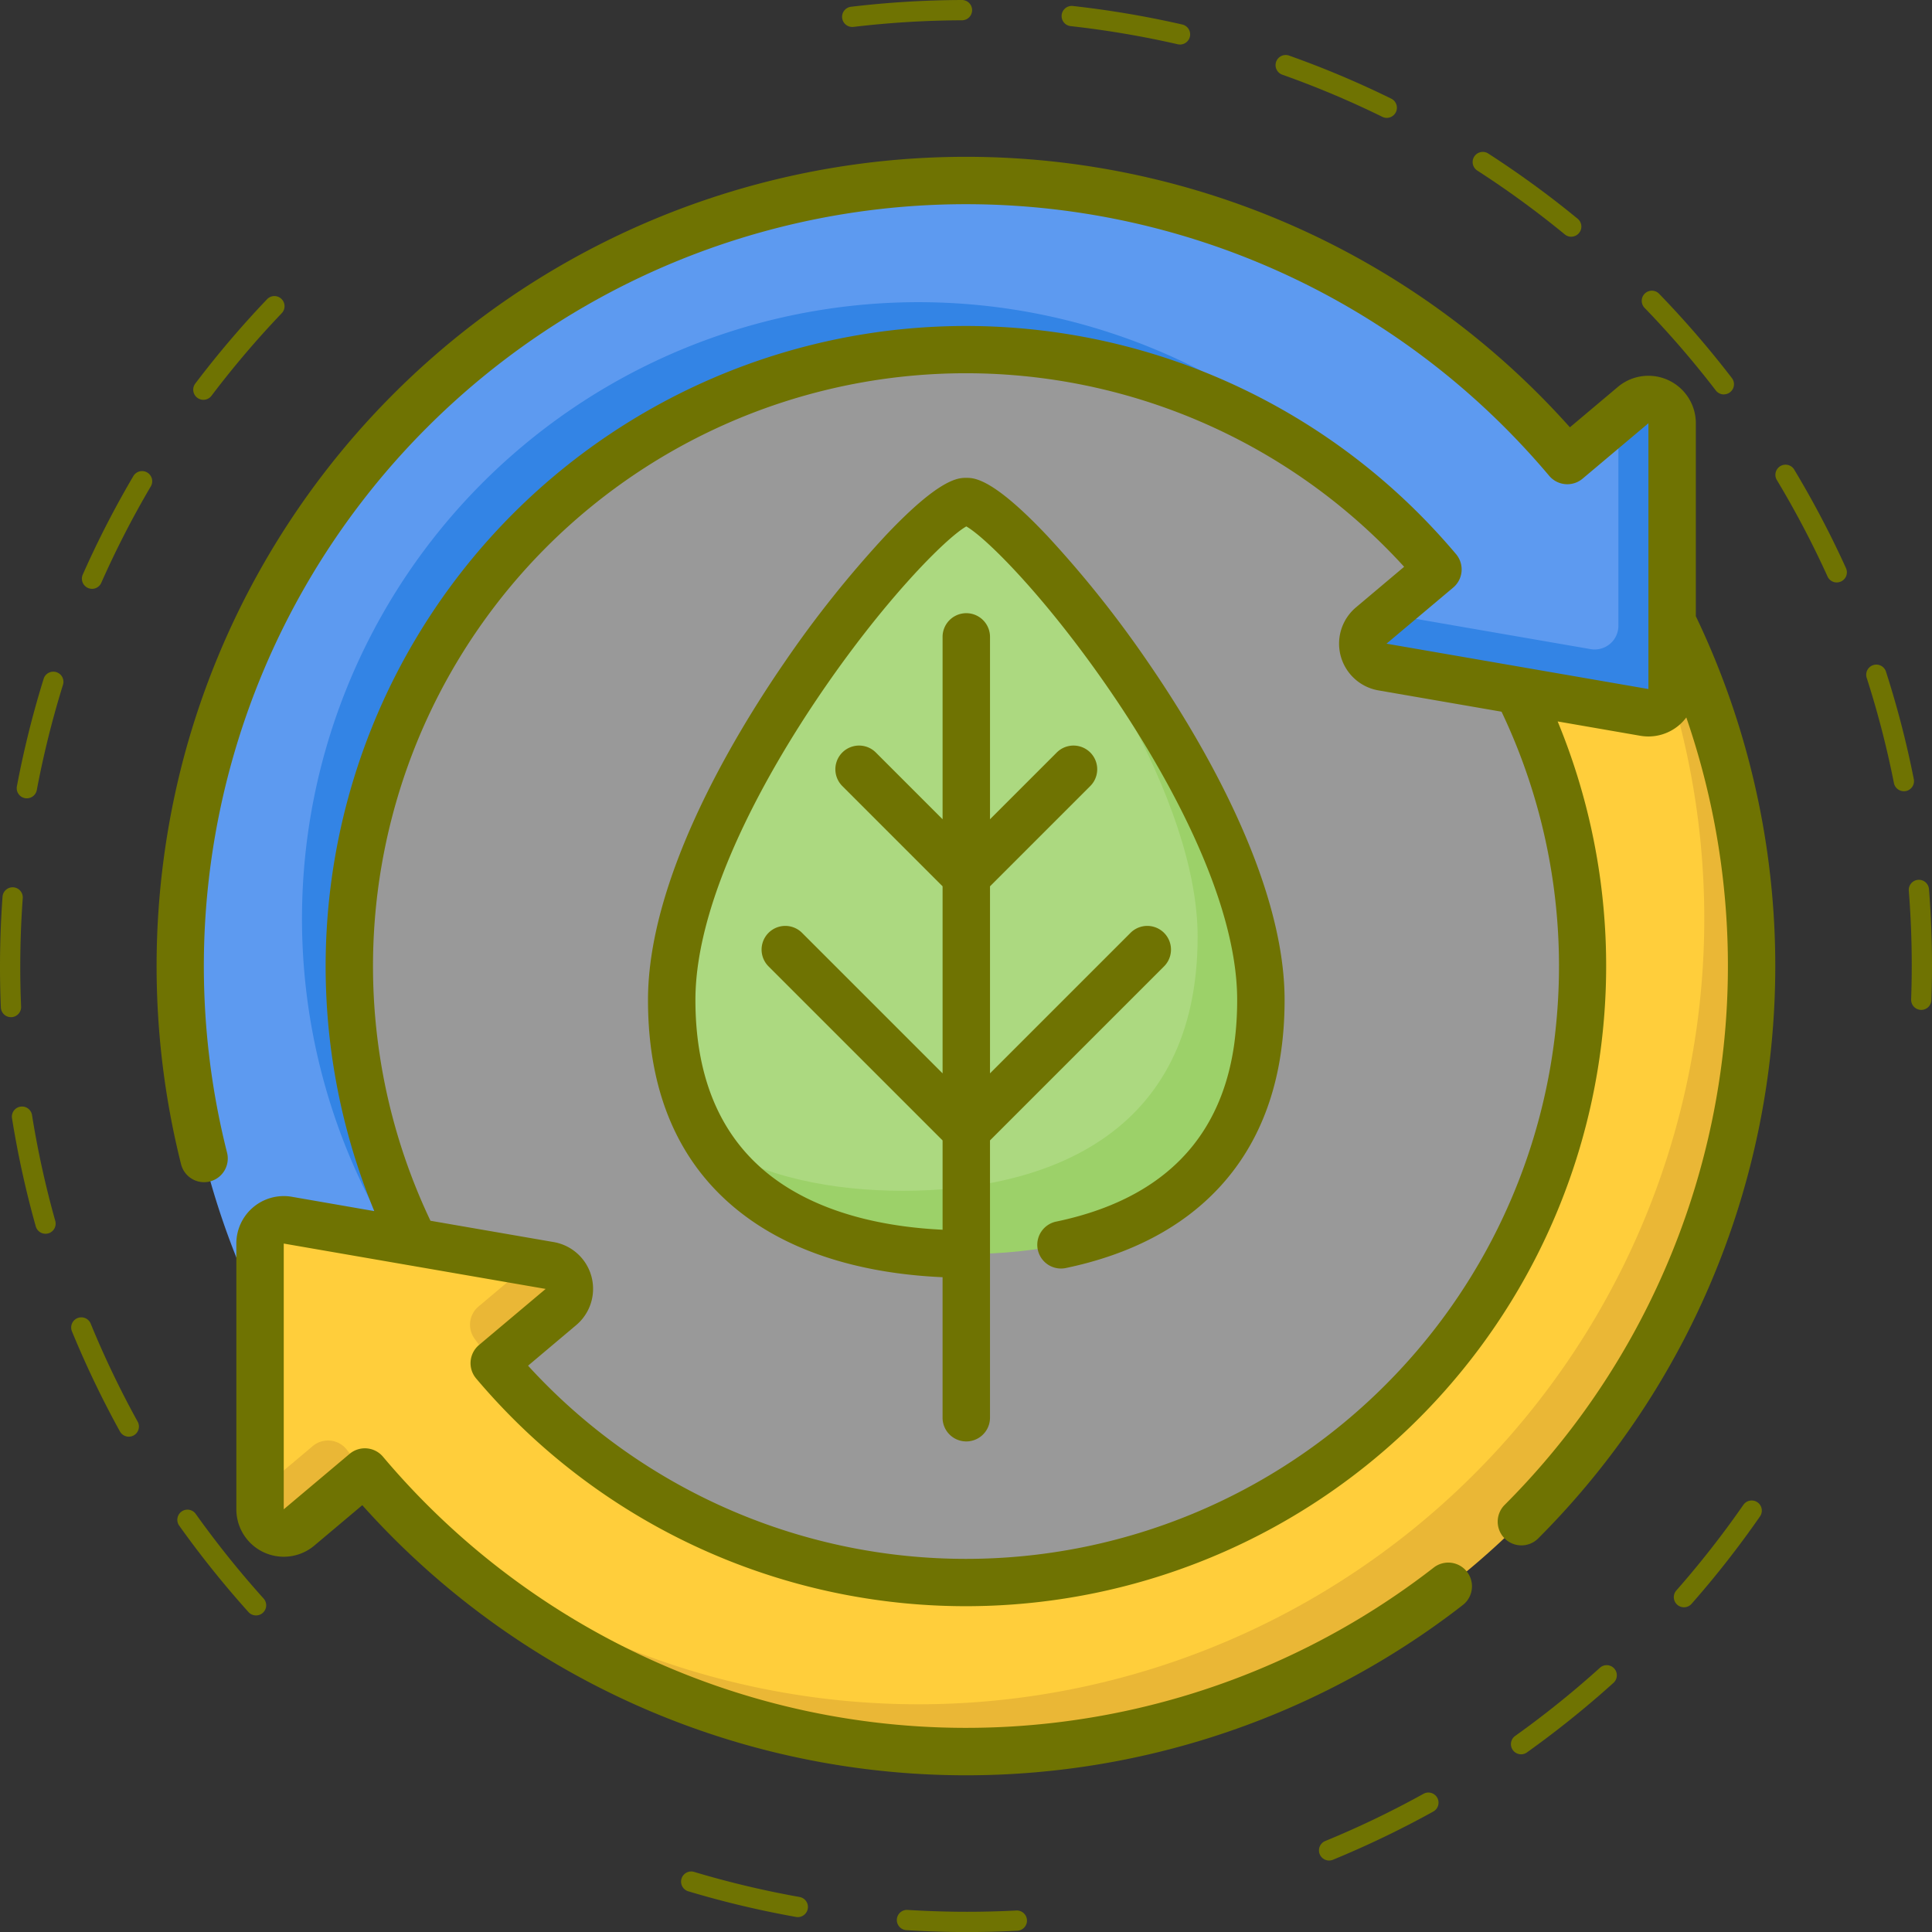 <svg xmlns="http://www.w3.org/2000/svg" width="161.854" height="161.858" viewBox="0 0 161.854 161.858">
  <rect x="0" y="0" width="161.854" height="161.858" fill="#333333" stroke="none"/>
  <g id="Grupo_61121" data-name="Grupo 61121" transform="translate(-908.781 -750.386)">
    <g id="Grupo_57997" data-name="Grupo 57997">
      <path id="Trazado_116716" data-name="Trazado 116716" d="M1069.735,834.99h-.031a.848.848,0,0,1-.817-.878h0c.034-.949.051-1.91.051-2.856,0-2.078-.083-4.181-.247-6.249a.848.848,0,1,1,1.691-.134c.168,2.112.253,4.26.253,6.383,0,.967-.017,1.948-.052,2.917A.849.849,0,0,1,1069.735,834.99Zm-1.458-18.319a.85.85,0,0,1-.832-.684,78.95,78.95,0,0,0-2.281-8.815.848.848,0,0,1,1.615-.519,80.536,80.536,0,0,1,2.331,9.005.848.848,0,0,1-.667,1A.835.835,0,0,1,1068.277,816.671Zm-5.621-17.49a.849.849,0,0,1-.773-.5,79.769,79.769,0,0,0-4.233-8.059.849.849,0,1,1,1.43-.916c.009.014.017.028.025.042a81.279,81.279,0,0,1,4.323,8.231.848.848,0,0,1-.772,1.2Zm-9.459-15.752a.846.846,0,0,1-.673-.332,80.361,80.361,0,0,0-5.95-6.9.849.849,0,1,1,1.186-1.216l.034.036a82.019,82.019,0,0,1,6.076,7.042.848.848,0,0,1-.673,1.365Zm-12.782-13.21a.852.852,0,0,1-.538-.192,79.591,79.591,0,0,0-7.36-5.368.849.849,0,0,1,.92-1.426,81.31,81.31,0,0,1,7.517,5.482.848.848,0,0,1-.539,1.5Zm-15.453-9.957a.836.836,0,0,1-.374-.088,78.78,78.78,0,0,0-8.4-3.538.849.849,0,0,1,.567-1.6,80.406,80.406,0,0,1,8.577,3.614.849.849,0,0,1-.375,1.611Zm-17.322-6.146a.869.869,0,0,1-.19-.021,79.983,79.983,0,0,0-8.978-1.521.848.848,0,0,1,.188-1.686,81.7,81.7,0,0,1,9.169,1.552.849.849,0,0,1-.189,1.676Zm-27.456-1.473a.848.848,0,0,1-.1-1.691,80.743,80.743,0,0,1,9.286-.566h0a.85.85,0,0,1,0,1.7,79.152,79.152,0,0,0-9.091.554c-.031,0-.063.005-.095.005Z" fill="#6f7302"/>
    </g>
    <g id="Grupo_57998" data-name="Grupo 57998">
      <path id="Trazado_116717" data-name="Trazado 116717" d="M930.229,885.719a.848.848,0,0,1-.631-.281,81.968,81.968,0,0,1-5.817-7.259.849.849,0,0,1,1.383-.984,80.407,80.407,0,0,0,5.7,7.108.849.849,0,0,1-.63,1.416Zm-10.657-14.974a.851.851,0,0,1-.744-.439,81.593,81.593,0,0,1-4.02-8.388.848.848,0,1,1,1.57-.644,79.5,79.5,0,0,0,3.936,8.212.849.849,0,0,1-.742,1.259Zm-6.978-17a.849.849,0,0,1-.817-.619,80.51,80.51,0,0,1-1.994-9.084.849.849,0,0,1,1.676-.267,78.975,78.975,0,0,0,1.952,8.892.849.849,0,0,1-.587,1.047.889.889,0,0,1-.23.03ZM909.7,835.6a.849.849,0,0,1-.847-.813c-.048-1.13-.072-2.278-.072-3.412,0-1.953.072-3.934.214-5.889a.849.849,0,0,1,1.693.123c-.139,1.914-.21,3.854-.21,5.766,0,1.11.024,2.234.071,3.34a.849.849,0,0,1-.812.884Zm1.331-18.334a.859.859,0,0,1-.159-.014.849.849,0,0,1-.676-.992,81.218,81.218,0,0,1,2.248-9.028.848.848,0,0,1,1.62.5,79.683,79.683,0,0,0-2.2,8.839.848.848,0,0,1-.833.694Zm5.459-17.551a.85.85,0,0,1-.776-1.192,80.706,80.706,0,0,1,4.252-8.275.849.849,0,0,1,1.462.862,79.114,79.114,0,0,0-4.162,8.1.848.848,0,0,1-.776.507Zm9.327-15.835a.849.849,0,0,1-.676-1.361,81.546,81.546,0,0,1,6.03-7.082.849.849,0,0,1,1.227,1.173,79.38,79.38,0,0,0-5.9,6.933.845.845,0,0,1-.681.336Z" fill="#6f7302"/>
    </g>
    <g id="Grupo_57999" data-name="Grupo 57999">
      <path id="Trazado_116718" data-name="Trazado 116718" d="M989.787,912.244c-1.678,0-3.386-.054-5.078-.16a.848.848,0,0,1,.106-1.693c1.656.1,3.329.155,4.972.155,1.374,0,2.765-.036,4.136-.107a.848.848,0,1,1,.089,1.694C992.612,912.207,991.19,912.244,989.787,912.244Zm-14.165-1.252a.847.847,0,0,1-.15-.013,80.977,80.977,0,0,1-9.05-2.154.849.849,0,0,1,.487-1.626,79.451,79.451,0,0,0,8.861,2.109.849.849,0,0,1-.148,1.684Z" fill="#6f7302"/>
    </g>
    <g id="Grupo_58000" data-name="Grupo 58000">
      <path id="Trazado_116719" data-name="Trazado 116719" d="M1020.127,906.252a.849.849,0,0,1-.323-1.634,79.1,79.1,0,0,0,8.209-3.943.849.849,0,1,1,.864,1.462l-.042.023a81.085,81.085,0,0,1-8.386,4.028A.845.845,0,0,1,1020.127,906.252Zm16.084-8.9a.848.848,0,0,1-.494-1.539,79.989,79.989,0,0,0,6.89-5.521l.208-.187a.848.848,0,0,1,1.137,1.259h0l-.212.191a81.467,81.467,0,0,1-7.037,5.639.836.836,0,0,1-.492.16Zm13.644-12.316a.849.849,0,0,1-.637-1.41,79.474,79.474,0,0,0,5.615-7.171.848.848,0,1,1,1.394.967h0a81.087,81.087,0,0,1-5.735,7.326A.848.848,0,0,1,1049.855,885.036Z" fill="#6f7302"/>
    </g>
    <circle id="Elipse_4200" data-name="Elipse 4200" cx="58.793" cy="58.793" r="58.793" transform="translate(930.915 772.523)" fill="#fff" opacity="0.5" style="isolation: isolate"/>
    <g id="Grupo_61131" data-name="Grupo 61131">
      <g id="Grupo_61130" data-name="Grupo 61130">
        <g id="Grupo_61128" data-name="Grupo 61128">
          <path id="Trazado_130753" data-name="Trazado 130753" d="M951.857,793.475c20.169-20.169,48.1-19.711,67.641-4.765.749.573,4.061,3.465,4.683,4.158q1.041.933,2.041,1.932a52.159,52.159,0,0,1,4.372,4.963c3.433-3.362,6.378-7.2,10.187-9.954a66.61,66.61,0,0,0-4.539-5.029,65.82,65.82,0,0,0-101.3,83.057c4.1-2.317,8.626-4.224,12.432-6.953-16.065-23.307-15.071-47.851,4.487-67.409Z" fill="#5d9af0"/>
          <path id="Trazado_130754" data-name="Trazado 130754" d="M1022.249,790.827a51.649,51.649,0,0,0-77.636,67.781l.785-.725a51.652,51.652,0,0,1,78.783-65.015q-.933-1.041-1.932-2.041Z" fill="#3384e5"/>
          <path id="Trazado_130755" data-name="Trazado 130755" d="M1042.764,792.364l-12.17,7.4a51.651,51.651,0,0,1-77.413,68.078c-.435-.436-1.877-2.014-2.981-3.268l3.071-8.438-20.379-3.526a1.987,1.987,0,0,0-2.325,1.957v20.671l.008,0,8.777-1.535q.907,1.077,1.868,2.123c28.336,27.468,68.66,25.745,93.7.707,21.876-21.877,24.379-52.759,7.846-84.172Z" fill="#ffce3b"/>
          <g id="Grupo_61127" data-name="Grupo 61127">
            <path id="Trazado_130756" data-name="Trazado 130756" d="M948.537,862.535c.129.178.26.356.391.534.194.264.686.839,1.272,1.505l5.574-4.692a1.987,1.987,0,0,0-.941-3.477l-1.562-.27-4.407,3.71A1.989,1.989,0,0,0,948.537,862.535Z" fill="#eab736"/>
            <path id="Trazado_130757" data-name="Trazado 130757" d="M937.835,871.836a1.988,1.988,0,0,0-2.849-.308l-4.411,3.713-.008,0v1.6a1.987,1.987,0,0,0,3.266,1.519l5.521-4.647Q938.574,872.781,937.835,871.836Z" fill="#eab736"/>
            <path id="Trazado_130758" data-name="Trazado 130758" d="M1042.764,792.364c-.27.332-.515.63-.725.879A65.824,65.824,0,0,1,941.22,875.829q.947,1.031,1.941,2.031a65.823,65.823,0,0,0,99.6-85.5Z" fill="#eab736"/>
          </g>
          <path id="Trazado_130759" data-name="Trazado 130759" d="M1047.207,804.208a73.5,73.5,0,0,0-2.846-18.847l-19.518,16.431c-.009.008,10.211,5.657,17.627,5.906C1045.1,807.786,1047.206,805.9,1047.207,804.208Z" fill="#5d9af0"/>
          <path id="Trazado_130760" data-name="Trazado 130760" d="M1045.6,784.32l-1.237,1.041v17.448a1.987,1.987,0,0,1-2.325,1.958l-17.193-2.975-1.211,1.023a1.985,1.985,0,0,0,.966,3.452l21.941,3.8a1.987,1.987,0,0,0,2.325-1.958V785.839a1.987,1.987,0,0,0-3.266-1.519Z" fill="#3384e5"/>
          <path id="Trazado_130761" data-name="Trazado 130761" d="M1011.762,831.187c0-11.463-10.921-28.475-20.1-37.751a4.081,4.081,0,0,0-1.931-1.032c-3.391,0-24.679,25.082-24.679,41.757a21.78,21.78,0,0,0,3.064,11.914c5.163,5.207,13.226,6.392,18.967,6.392,11.878,0,24.678-4.6,24.678-21.28Z" fill="#acd980"/>
          <path id="Trazado_130762" data-name="Trazado 130762" d="M991.663,793.435c7.391,8.53,17.45,23.965,17.45,35.429,0,16.676-12.8,21.28-24.679,21.28-5.74,0-11.7-1.076-16.318-4.069,4.5,7.1,13.286,9.366,21.616,9.366,11.879,0,24.678-4.6,24.678-21.28,0-14.672-16.477-35.848-22.747-40.726Z" fill="#9cd169"/>
        </g>
        <g id="Grupo_61129" data-name="Grupo 61129">
          <path id="Trazado_130763" data-name="Trazado 130763" d="M1050.85,801.989V785.84a3.973,3.973,0,0,0-6.531-3.04l-4.018,3.383c-.858-.96-1.746-1.9-2.654-2.808a67.822,67.822,0,0,0-113.464,30.447,68.224,68.224,0,0,0-.233,34.1,1.986,1.986,0,1,0,3.853-.969,63.8,63.8,0,0,1,16.763-60.765,63.831,63.831,0,0,1,90.271,0c1.3,1.3,2.551,2.662,3.727,4.058a1.987,1.987,0,0,0,2.8.239l5.514-4.642v22.267l-21.941-3.8,5.586-4.7a1.987,1.987,0,0,0,.24-2.8c-.99-1.175-2.045-2.323-3.135-3.414a53.645,53.645,0,0,0-87.492,58.451l-6.905-1.2a3.973,3.973,0,0,0-4.65,3.915v22.267a3.973,3.973,0,0,0,6.532,3.039l4.019-3.383c.849.949,1.727,1.878,2.626,2.776a67.844,67.844,0,0,0,89.573,5.585,1.986,1.986,0,1,0-2.443-3.133,63.874,63.874,0,0,1-84.321-5.261c-1.288-1.287-2.533-2.642-3.7-4.027a1.985,1.985,0,0,0-2.8-.238l-5.515,4.642V854.566l21.941,3.8-5.585,4.7a1.988,1.988,0,0,0-.24,2.8c.981,1.163,2.027,2.3,3.107,3.38a53.643,53.643,0,0,0,87.5-58.421l6.921,1.2a3.96,3.96,0,0,0,3.235-.875,4.033,4.033,0,0,0,.621-.659,63.866,63.866,0,0,1-15.219,65.969,1.986,1.986,0,1,0,2.809,2.809,67.824,67.824,0,0,0,13.2-77.276Zm-26.032,64.447a49.663,49.663,0,0,1-70.232,0q-.8-.8-1.567-1.639l4.034-3.4a3.974,3.974,0,0,0-1.882-6.955l-10.328-1.787a49.67,49.67,0,0,1,79.975-56.456c.542.543,1.076,1.1,1.595,1.67l-4.035,3.4a3.973,3.973,0,0,0,1.881,6.955l10.315,1.785a49.6,49.6,0,0,1-9.756,56.426Z" fill="#6f7302"/>
          <path id="Trazado_130764" data-name="Trazado 130764" d="M996.461,795.218c-4.544-4.8-6.075-4.8-6.729-4.8s-2.185,0-6.729,4.8a91.411,91.411,0,0,0-8.519,10.685c-4.264,6.2-11.417,18.116-11.417,28.258,0,8.288,2.941,14.521,8.742,18.528,4.962,3.426,11.1,4.484,15.936,4.695V869.2a1.987,1.987,0,0,0,3.973,0V845.925l14.581-14.58a1.986,1.986,0,0,0-2.809-2.809l-11.771,11.771v-15.67l8.4-8.4a1.986,1.986,0,0,0-2.809-2.809l-5.591,5.591V803.787a1.987,1.987,0,1,0-3.973,0v15.232l-5.591-5.591a1.986,1.986,0,0,0-2.809,2.809l8.4,8.4v15.67l-11.772-11.771a1.986,1.986,0,0,0-2.809,2.809l14.581,14.58v7.482c-4.247-.2-9.527-1.12-13.678-3.987-4.663-3.221-7.028-8.355-7.028-15.259,0-8.787,6.377-19.568,10.178-25.212,5.514-8.188,10.792-13.482,12.515-14.462,1.723.98,7,6.274,12.515,14.462,3.8,5.645,10.177,16.425,10.177,25.212,0,10.2-5.089,16.446-15.126,18.557a1.987,1.987,0,1,0,.818,3.888c5.385-1.133,9.682-3.386,12.771-6.7,3.656-3.921,5.51-9.219,5.51-15.747,0-10.142-7.153-22.057-11.417-28.258a91.522,91.522,0,0,0-8.52-10.685Z" fill="#6f7302"/>
        </g>
      </g>
    </g>
  </g>
</svg>
